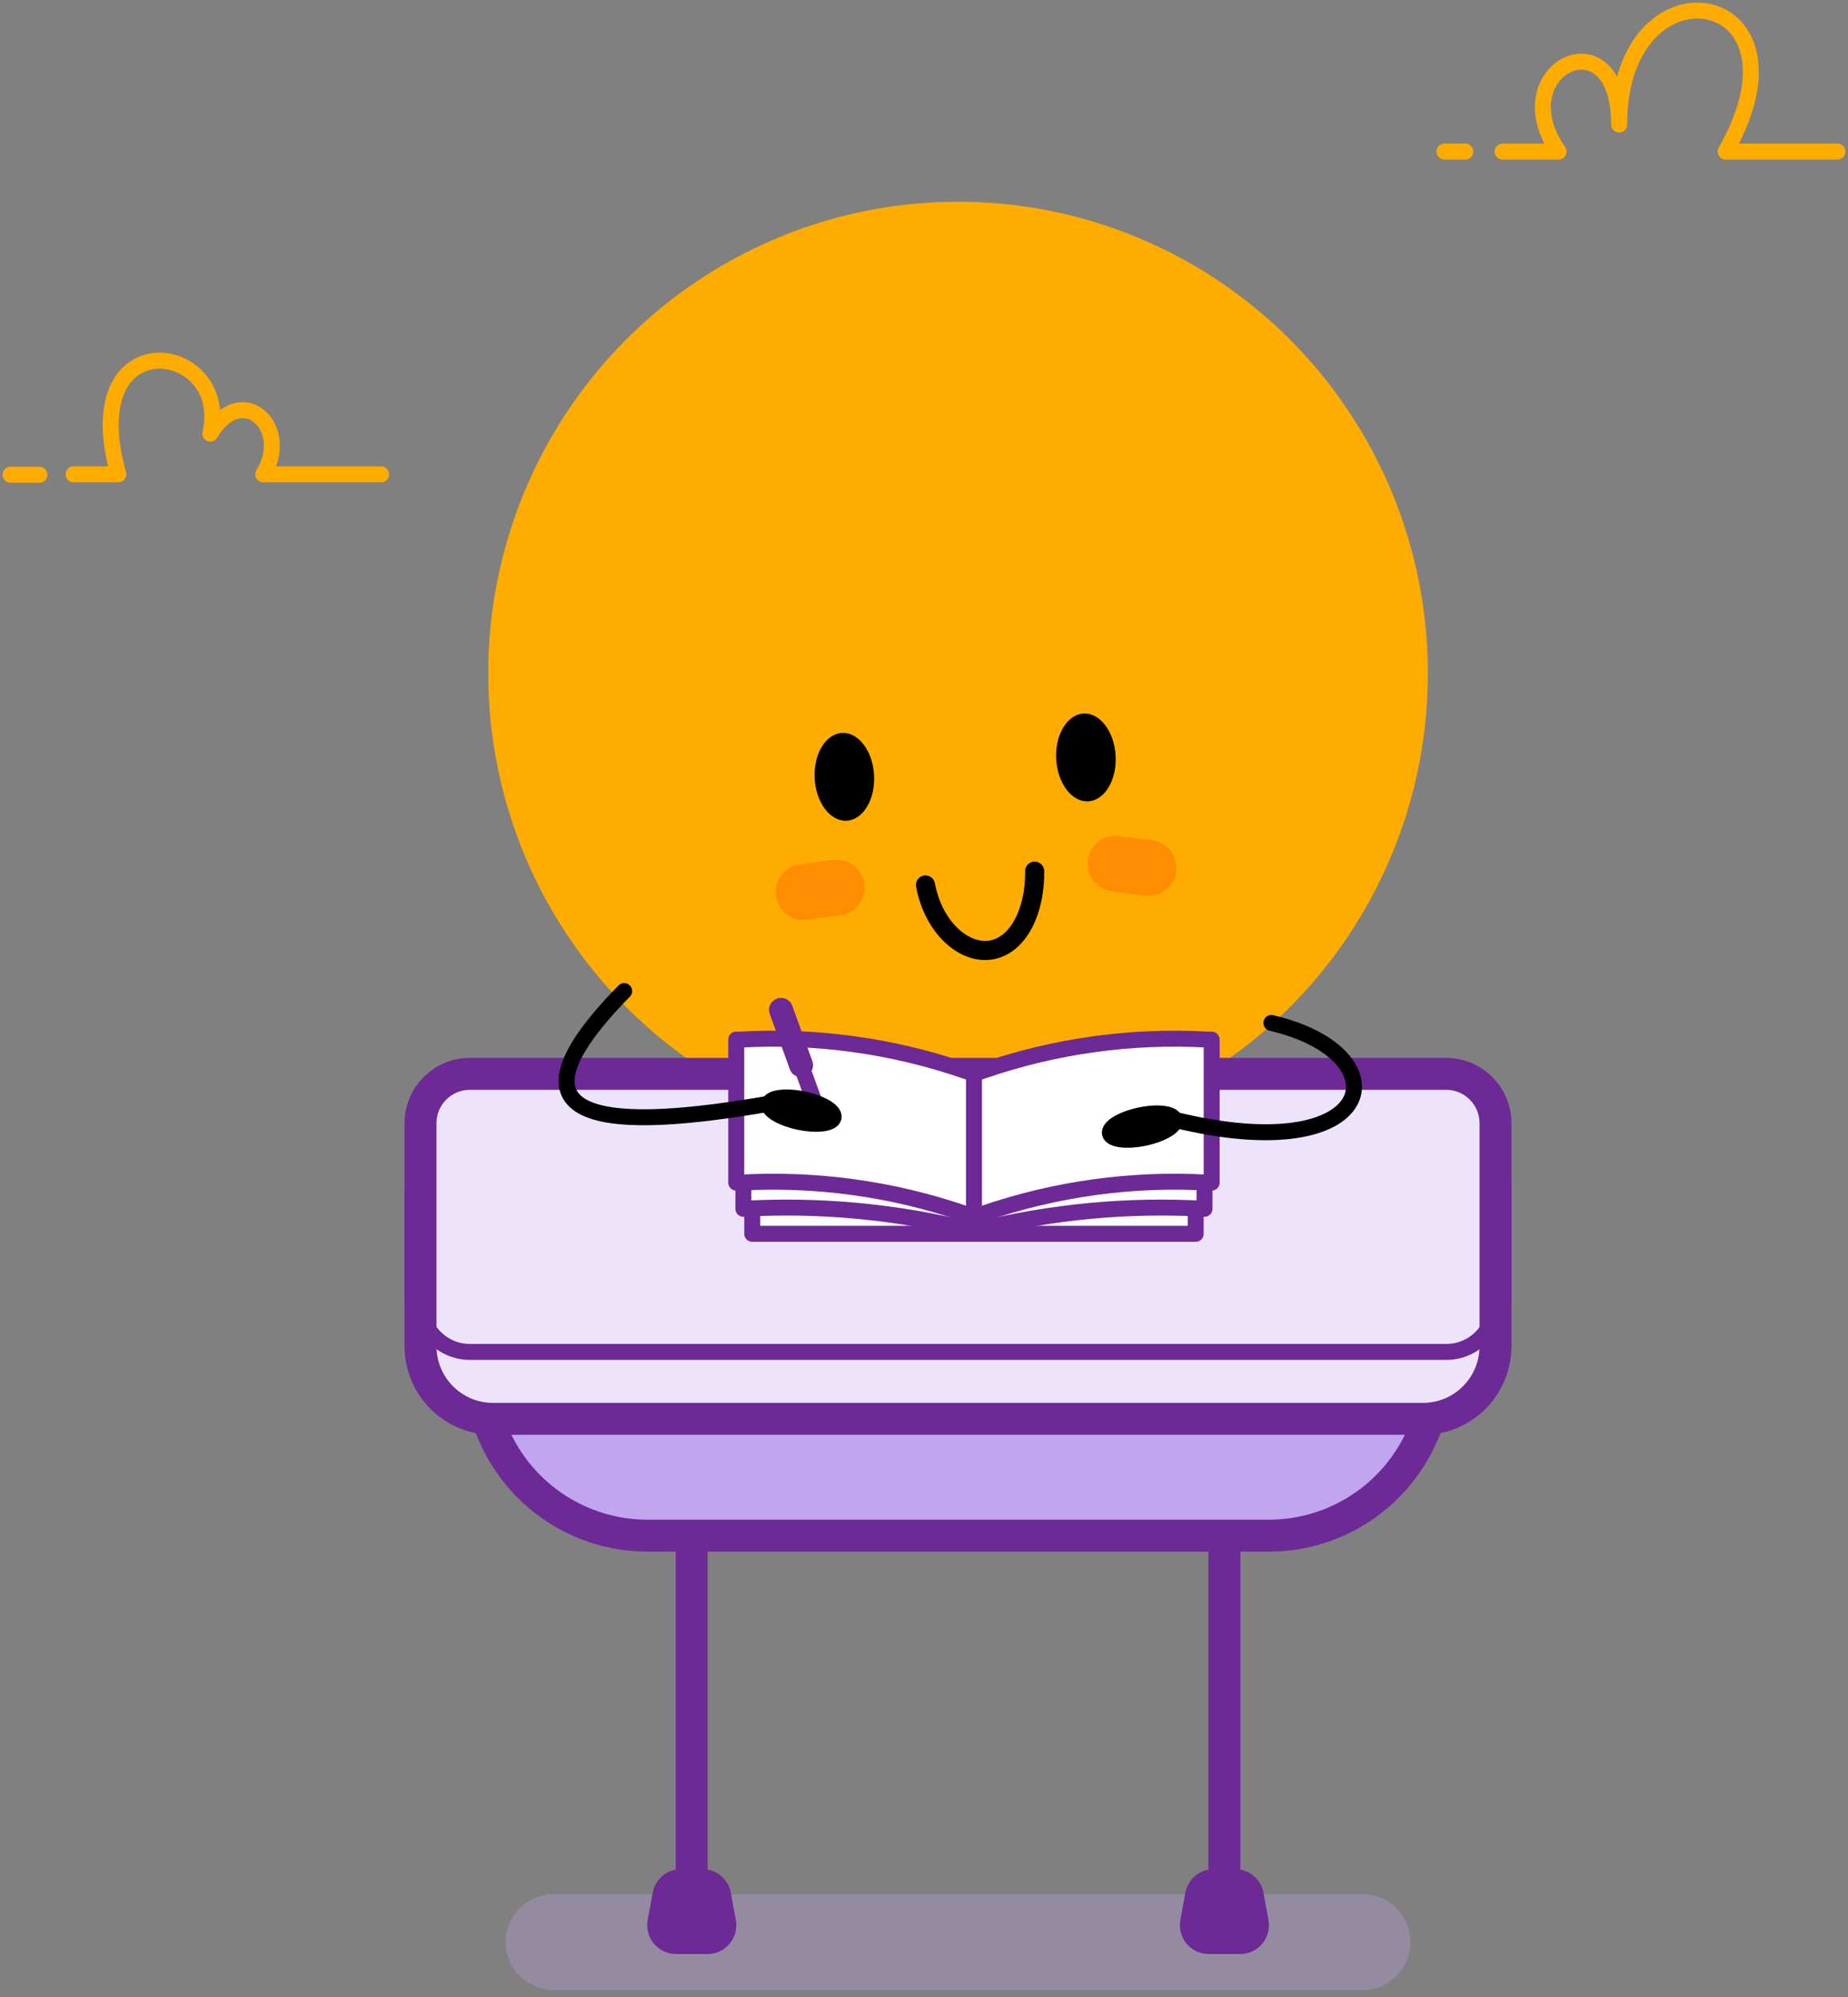 <?xml version="1.0" encoding="UTF-8"?>
<svg width="175px" height="189px" viewBox="0 0 175 189" version="1.1" xmlns="http://www.w3.org/2000/svg" xmlns:xlink="http://www.w3.org/1999/xlink">
    <rect x="0" y="0" width="175" height="189" fill="#808080" stroke="none"/>
    <title>Group 2</title>
    <g id="Educator---Insights-Dashboard" stroke="none" stroke-width="1" fill="none" fill-rule="evenodd">
        <g id="1.02g-Flagged-logs---Empty-state" transform="translate(-633, -547)">
            <g id="Group-2" transform="translate(634, 548)">
                <ellipse id="Oval" fill="#FFAC00" fill-rule="nonzero" cx="89.725" cy="62.722" rx="44.491" ry="44.63"></ellipse>
                <path d="M87.792,107.308 L87.792,138.048 C71.48,145.739 82.212,138.203 85.526,136.252" id="Path" stroke="#000000" stroke-width="1.511" stroke-linecap="round"></path>
                <path d="M99.599,106.249 L99.599,137.052 C116.269,145.676 101.949,134.914 101.949,134.914" id="Path" stroke="#000000" stroke-width="1.511" stroke-linecap="round" stroke-linejoin="round"></path>
                <path d="M5.961,43.891 L10.204,43.891 C6.092,29.109 20.991,31.302 18.908,40.037 C21.952,35.001 26.655,39.5 23.928,43.891 L35.093,43.891" id="Path" stroke="#FFAC00" stroke-width="1.511" stroke-linecap="round" stroke-linejoin="round"></path>
                <line x1="0" y1="43.935" x2="2.735" y2="43.935" id="Path" stroke="#FFAC00" stroke-width="1.511" stroke-linecap="round" stroke-linejoin="round"></line>
                <g id="Group" transform="translate(135.788, 0)" stroke="#FFAC00" stroke-linecap="round" stroke-linejoin="round" stroke-width="1.511">
                    <path d="M5.505,13.347 L10.803,13.347 C5.378,5.54 16.542,0.129 16.542,10.787 C16.542,-5.445 35.553,-2.351 26.623,13.347 L37.212,13.347" id="Path"></path>
                    <line x1="0" y1="13.347" x2="1.969" y2="13.347" id="Path"></line>
                </g>
                <g id="Group" transform="translate(75.099, 66.383)">
                    <path d="M11.542,16.373 C12.304,20.47 15.28,23.006 17.832,22.512 C20.384,22.018 21.932,18.778 21.88,15.067" id="Path" stroke="#000000" stroke-width="1.809" stroke-linecap="round"></path>
                    <g transform="translate(0.827, 0)" fill="#000000" fill-rule="nonzero" id="Oval">
                        <ellipse transform="translate(3.032, 6.137) rotate(-3) translate(-3.032, -6.137) " cx="3.032" cy="6.137" rx="2.818" ry="4.16"></ellipse>
                        <ellipse transform="translate(25.905, 4.302) rotate(-3) translate(-25.905, -4.302) " cx="25.905" cy="4.302" rx="2.818" ry="4.16"></ellipse>
                    </g>
                    <g transform="translate(0, 14.355)" id="Path" stroke="#FF8D01" stroke-linecap="round" stroke-width="5.288">
                        <line x1="0" y1="2.679" x2="3.12" y2="2.273"></line>
                        <line x1="32.66" y1="0.406" x2="29.536" y2="0"></line>
                    </g>
                </g>
                <line x1="51.417" y1="182.801" x2="128.032" y2="182.801" id="Path" stroke="#C1A5EF" stroke-width="9.065" opacity="0.3" stroke-linecap="round"></line>
                <g id="Group" transform="translate(38.82, 100.636)" stroke="#6D2995">
                    <g transform="translate(22.605, 39.733)" fill-rule="nonzero" id="Path">
                        <g>
                            <line x1="3.073" y1="0" x2="3.073" y2="37.961" stroke-width="3.022" fill="#FFFFFF"></line>
                            <path d="M4.101,36.667 L2.057,36.667 C1.293,36.668 0.637,37.215 0.498,37.969 L0.025,40.557 C-0.058,41.02 0.067,41.497 0.367,41.858 C0.667,42.22 1.112,42.43 1.581,42.432 L4.585,42.432 C5.055,42.43 5.499,42.22 5.799,41.858 C6.099,41.497 6.225,41.02 6.141,40.557 L5.669,37.969 C5.529,37.212 4.869,36.664 4.101,36.667 Z" stroke-width="2.266" fill="#6D2995"></path>
                        </g>
                        <g transform="translate(50.441, 0)">
                            <line x1="3.081" y1="0" x2="3.081" y2="37.961" stroke-width="3.022" fill="#FFFFFF"></line>
                            <path d="M4.109,36.667 L2.057,36.667 C1.293,36.668 0.637,37.215 0.498,37.969 L0.025,40.557 C-0.058,41.02 0.067,41.497 0.367,41.858 C0.667,42.22 1.112,42.43 1.581,42.432 L4.585,42.432 C5.055,42.43 5.499,42.22 5.799,41.858 C6.099,41.497 6.225,41.02 6.141,40.557 L5.669,37.969 C5.529,37.215 4.874,36.668 4.109,36.667 Z" stroke-width="2.266" fill="#6D2995"></path>
                        </g>
                    </g>
                    <path d="M80.33,43.702 L21.488,43.702 C15.175,43.702 9.463,39.951 6.938,34.147 L2.647,24.282 L99.179,24.282 L94.888,34.147 C92.362,39.953 86.646,43.705 80.33,43.702 Z" id="Path" stroke-width="3.022" fill="#C1A5EF" fill-rule="nonzero"></path>
                    <path d="M4.659,6.354 L97.135,6.354 C99.71,6.354 101.798,8.448 101.798,11.032 L101.798,25.763 C101.798,29.564 98.726,32.646 94.936,32.646 L6.862,32.646 C3.072,32.646 0,29.564 0,25.763 L0,11.032 C0,8.45 2.085,6.356 4.659,6.354 Z" id="Path" stroke-width="3.022" fill="#EDE4FB" fill-rule="nonzero"></path>
                    <path d="M0,21.634 L0,4.678 C0,2.096 2.085,0.002 4.659,0 L97.135,0 C99.71,0 101.798,2.094 101.798,4.678 L101.798,21.634" id="Path" stroke-width="3.022" fill="#EDE4FB" fill-rule="nonzero"></path>
                    <path d="M101.81,21.634 C101.81,24.218 99.722,26.312 97.147,26.312 L4.671,26.312 C2.097,26.31 0.012,24.216 0.012,21.634" id="Path" stroke-width="1.511"></path>
                </g>
                <g id="Group" transform="translate(68.721, 97.302)" fill="#FFFFFF" fill-rule="nonzero" stroke="#6D2995" stroke-linejoin="round" stroke-width="1.511">
                    <rect id="Rectangle" x="1.516" y="5.858" width="41.991" height="12.609"></rect>
                    <path d="M44.344,16.101 L44.344,16.101 C37.107,15.692 29.849,16.372 22.813,18.12 L22.512,18.195 L22.206,18.12 C15.17,16.372 7.912,15.691 0.675,16.101 L0.675,16.101 L0.675,2.991 L0.675,2.991 C7.912,2.581 15.17,3.261 22.206,5.01 L22.512,5.085 L22.813,5.01 C29.849,3.262 37.107,2.581 44.344,2.991 L44.344,2.991 L44.344,16.101 Z" id="Path"></path>
                    <path d="M45.019,13.625 L44.646,13.625 C37.46,13.219 30.263,14.21 23.452,16.543 L22.512,16.866 L21.571,16.543 C14.758,14.21 7.56,13.219 0.373,13.625 L0,13.625 L0,0.089 L0.373,0.089 C7.56,-0.317 14.758,0.674 21.571,3.007 L22.512,3.329 L23.452,3.007 C30.263,0.674 37.46,-0.317 44.646,0.089 L45.019,0.089 L45.019,13.625 Z" id="Path"></path>
                    <line x1="22.512" y1="3.329" x2="22.512" y2="18.195" id="Path"></line>
                </g>
                <g id="Group" transform="translate(52.654, 92.797)" stroke-linecap="round">
                    <g transform="translate(20.306, 1.78)" id="Path" stroke="#6D2995">
                        <line x1="0" y1="0" x2="3.445" y2="9.503" stroke-width="1.511"></line>
                        <line x1="0" y1="0" x2="1.901" y2="5.235" stroke-width="2.266"></line>
                    </g>
                    <g stroke="#000000" stroke-width="1.511">
                        <ellipse id="Oval" fill="#000000" fill-rule="nonzero" transform="translate(22.228, 11.316) rotate(-78) translate(-22.228, -11.316) " cx="22.228" cy="11.316" rx="1.087" ry="3.124"></ellipse>
                        <path d="M19.163,10.662 C4.784,13.154 -7.464,13.154 5.454,0" id="Path"></path>
                    </g>
                    <g transform="translate(51.228, 3.018)" stroke="#000000" stroke-width="1.511">
                        <ellipse id="Oval" fill="#000000" fill-rule="nonzero" transform="translate(3.282, 9.809) rotate(-12) translate(-3.282, -9.809) " cx="3.282" cy="9.809" rx="3.124" ry="1.087"></ellipse>
                        <path d="M6.333,9.157 C25.833,13.934 28.091,2.93 15.517,0" id="Path"></path>
                    </g>
                </g>
            </g>
        </g>
    </g>
</svg>